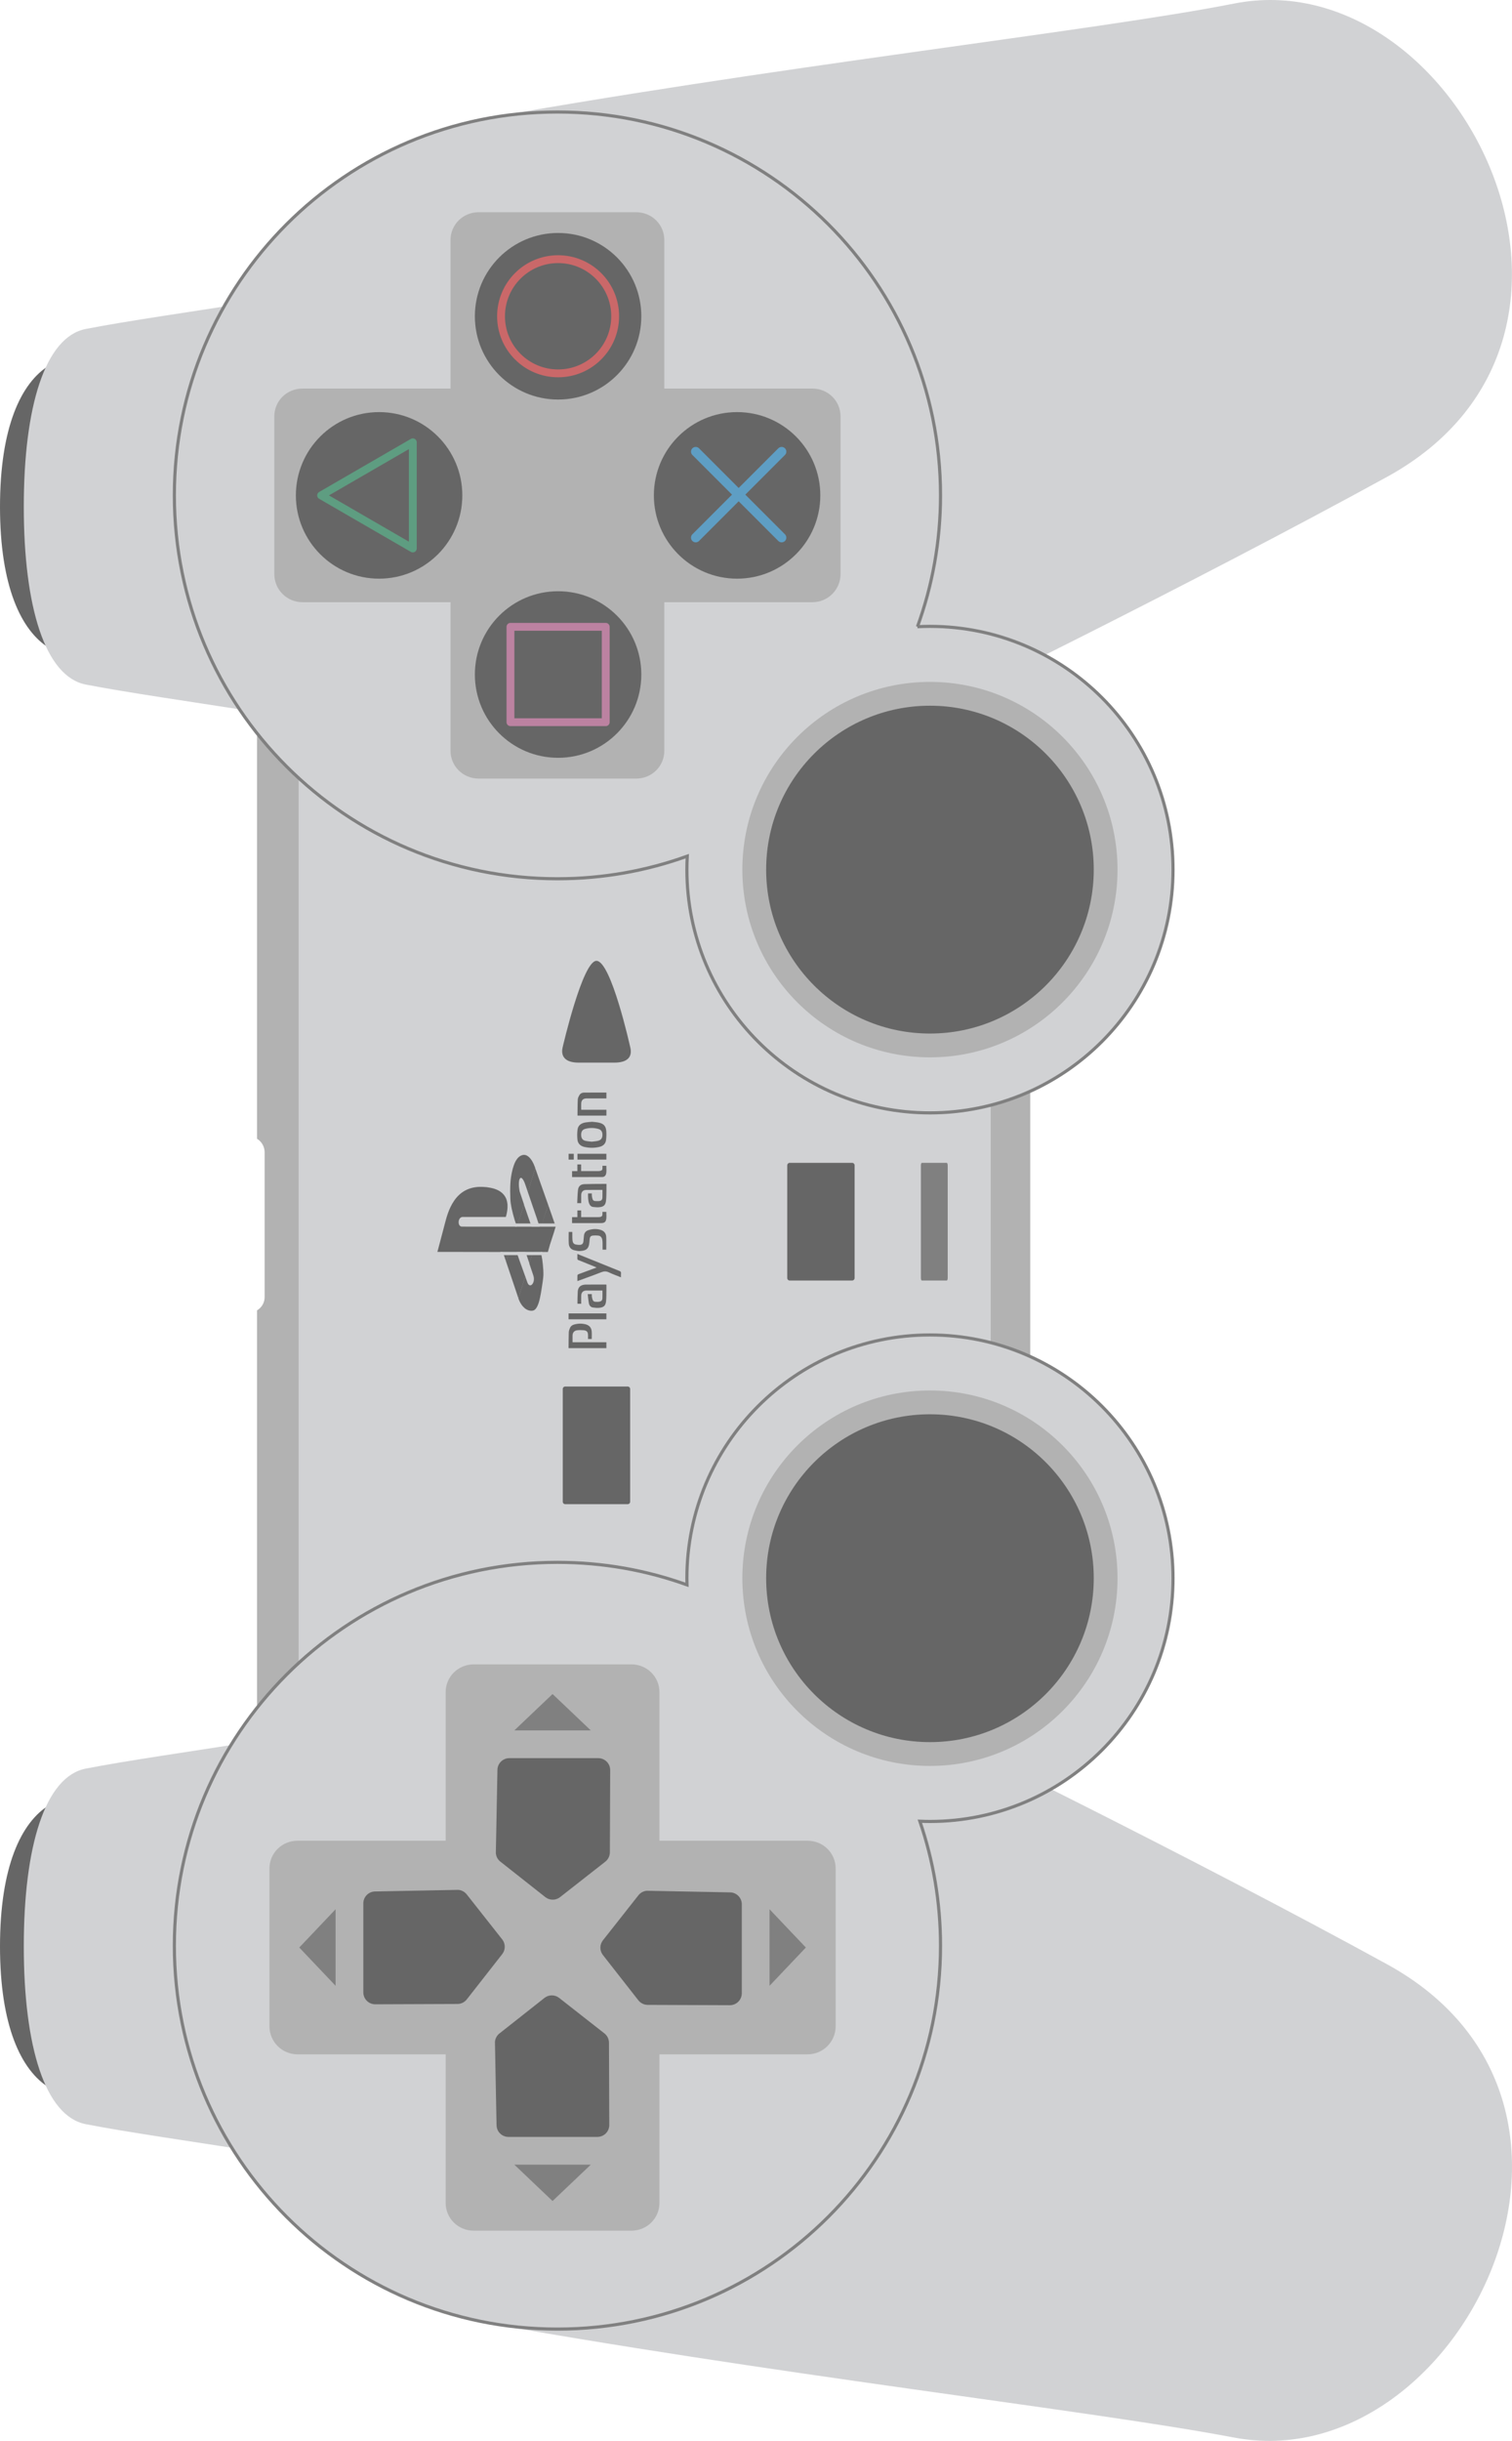 <?xml version="1.0" encoding="UTF-8" standalone="no"?>
<!-- Generator: Adobe Illustrator 16.0.0, SVG Export Plug-In . SVG Version: 6.00 Build 0)  -->

<svg
   xmlns:dc="http://purl.org/dc/elements/1.1/"
   xmlns:cc="http://creativecommons.org/ns#"
   xmlns:rdf="http://www.w3.org/1999/02/22-rdf-syntax-ns#"
   xmlns:svg="http://www.w3.org/2000/svg"
   xmlns="http://www.w3.org/2000/svg"
   xmlns:sodipodi="http://sodipodi.sourceforge.net/DTD/sodipodi-0.dtd"
   xmlns:inkscape="http://www.inkscape.org/namespaces/inkscape"
   version="1.1"
   id="Calque_1"
   x="0px"
   y="0px"
   width="265.711"
   height="428.624"
   viewBox="0 0 265.711 428.624"
   enable-background="new 0 0 841.89 1190.55"
   xml:space="preserve"
   inkscape:version="0.48.4 r9939"
   sodipodi:docname="PS1_Controler.svg"><defs
     id="defs101" /><sodipodi:namedview
     pagecolor="#ffffff"
     bordercolor="#666666"
     borderopacity="1"
     objecttolerance="10"
     gridtolerance="10"
     guidetolerance="10"
     inkscape:pageopacity="0"
     inkscape:pageshadow="2"
     inkscape:window-width="640"
     inkscape:window-height="480"
     id="namedview99"
     showgrid="false"
     fit-margin-top="0"
     fit-margin-left="0"
     fit-margin-right="0"
     fit-margin-bottom="0"
     inkscape:zoom="0.1982277"
     inkscape:cx="144.586"
     inkscape:cy="214.50397"
     inkscape:window-x="61"
     inkscape:window-y="34"
     inkscape:window-maximized="0"
     inkscape:current-layer="Calque_1" /><g
     id="g3"
     transform="translate(-276.359,-381.155)"><path
       id="rect3225"
       d="m 321.532,703.613 c 0,2.727 2.211,4.883 4.939,4.883 h 126.056 c 2.728,0 4.883,-2.156 4.883,-4.883 V 487.342 c 0,-2.727 -2.155,-4.939 -4.883,-4.939 H 326.472 c -2.729,0 -4.939,2.213 -4.939,4.939 v 93.783 c 0.797,0.484 1.331,1.383 1.331,2.385 v 25.42 c 0,1 -0.536,1.846 -1.331,2.33 v 92.353 z"
       inkscape:connector-curvature="0"
       style="fill:#b2b2b2" /><path
       id="rect3318"
       d="M 328.842,696.543 V 494.391 c 0,-0.422 0.33,-0.764 0.739,-0.764 h 120.142 c 0.409,0 0.739,0.342 0.739,0.764 v 202.152 c 0,0.422 -0.33,0.764 -0.739,0.764 H 329.581 c -0.409,0 -0.739,-0.342 -0.739,-0.764 z"
       inkscape:connector-curvature="0"
       style="fill:#d1d2d4" /><path
       id="path3206"
       d="m 357.605,788.293 c 53.393,9.75 110.507,16.107 135.571,20.893 39.314,7.502 72.361,-58.197 26.93,-83.107 -34.492,-18.912 -78.466,-40.393 -78.466,-40.393 l -84.035,102.607 z"
       inkscape:connector-curvature="0"
       style="fill:#d1d2d4" /><path
       id="path3258"
       d="m 292.61,499.574 v -58.869 l -7.586,4.613 c -4.973,3.025 -8.665,10.889 -8.665,24.822 0,13.933 3.692,21.795 8.665,24.822 l 7.586,4.612 z"
       inkscape:connector-curvature="0"
       style="fill:#666666" /><path
       id="path3234"
       d="M 292.61,752.379 V 693.51 l -7.586,4.613 c -4.973,3.023 -8.665,10.887 -8.665,24.82 0,13.933 3.692,21.797 8.665,24.822 l 7.586,4.614 z"
       inkscape:connector-curvature="0"
       style="fill:#666666" /><path
       id="path3229"
       d="m 327.896,685.916 c -19.5,3.018 -29.25,4.412 -36.447,5.805 -7.195,1.393 -10.91,13.697 -10.91,31.223 0,17.527 3.715,29.83 10.91,31.223 7.197,1.395 16.947,2.785 36.447,5.805"
       inkscape:connector-curvature="0"
       style="fill:#d1d2d4" /><path
       id="path3260"
       d="m 327.896,433.113 c -19.5,3.018 -29.25,4.41 -36.447,5.805 -7.195,1.393 -10.91,13.695 -10.91,31.223 0,17.528 3.715,29.83 10.91,31.225 7.197,1.391 16.947,2.785 36.447,5.801"
       inkscape:connector-curvature="0"
       style="fill:#d1d2d4" /><path
       id="path3223"
       d="m 357.605,402.682 c 53.393,-9.75 111.436,-16.109 135.571,-20.893 39.26,-7.781 72.362,58.197 26.93,83.107 -34.492,18.912 -78.466,40.393 -78.466,40.393 L 357.605,402.682 z"
       inkscape:connector-curvature="0"
       style="fill:#d1d2d4" /><g
       id="g13"><path
         stroke-miterlimit="10"
         d="m 397.086,659.457 c -7.11,-2.555 -14.774,-3.951 -22.767,-3.951 -37.181,0 -67.32,30.141 -67.32,67.322 0,37.18 30.14,67.32 67.32,67.32 37.182,0 67.321,-30.141 67.321,-67.32 0,-7.652 -1.279,-15.006 -3.632,-21.861 0.59,0.023 1.18,0.041 1.775,0.041 23.591,0 42.714,-19.125 42.714,-42.715 0,-23.592 -19.123,-42.715 -42.714,-42.715 -23.59,0 -42.715,19.123 -42.715,42.715 0.001,0.389 0.007,0.777 0.018,1.164 z"
         id="path15"
         inkscape:connector-curvature="0"
         style="fill:#d1d2d4;stroke:#808080;stroke-width:0.552;stroke-miterlimit:10" /></g><g
       id="g17"><path
         stroke-miterlimit="10"
         d="m 437.588,491.205 c 2.622,-7.193 4.053,-14.959 4.053,-23.059 0,-37.18 -30.14,-67.322 -67.321,-67.322 -37.181,0 -67.32,30.143 -67.32,67.322 0,37.179 30.14,67.322 67.32,67.322 8.01,0 15.691,-1.402 22.815,-3.969 -0.041,0.783 -0.065,1.57 -0.065,2.363 0,23.592 19.125,42.715 42.715,42.715 23.591,0 42.714,-19.123 42.714,-42.715 0,-23.59 -19.123,-42.715 -42.714,-42.715 -0.737,0.001 -1.47,0.021 -2.197,0.058 z"
         id="path19"
         inkscape:connector-curvature="0"
         style="fill:#d1d2d4;stroke:#808080;stroke-width:0.552;stroke-miterlimit:10" /></g><path
       id="path3212"
       d="m 439.784,625.326 c 18.205,0 32.964,14.762 32.964,32.967 0,18.205 -14.759,32.963 -32.964,32.963 -18.206,0 -32.965,-14.758 -32.965,-32.963 0,-18.205 14.759,-32.967 32.965,-32.967 z"
       inkscape:connector-curvature="0"
       style="fill:#b2b2b2" /><path
       id="path3210"
       d="m 439.784,629.506 c 15.897,0 28.785,12.889 28.785,28.787 0,15.896 -12.888,28.783 -28.785,28.783 -15.898,0 -28.786,-12.887 -28.786,-28.783 0,-15.898 12.888,-28.787 28.786,-28.787 z"
       inkscape:connector-curvature="0"
       style="fill:#666666" /><path
       id="path3219"
       d="m 324.566,481.967 c 0,2.725 2.213,4.938 4.939,4.938 h 26.027 v 26.084 c 0,2.727 2.214,4.885 4.94,4.885 h 27.693 c 2.727,0 4.939,-2.158 4.939,-4.885 v -26.084 h 26.027 c 2.728,0 4.939,-2.213 4.939,-4.938 v -27.695 c 0,-2.727 -2.212,-4.883 -4.939,-4.883 h -26.027 v -26.084 c 0,-2.727 -2.213,-4.883 -4.939,-4.883 h -27.693 c -2.727,0 -4.94,2.156 -4.94,4.883 v 26.084 h -26.027 c -2.727,0 -4.939,2.156 -4.939,4.883 v 27.695 z"
       inkscape:connector-curvature="0"
       style="fill:#b2b2b2" /><path
       id="rect3236"
       d="m 375.257,644.859 v -19.795 c 0,-0.238 0.193,-0.434 0.433,-0.434 h 10.974 c 0.239,0 0.432,0.195 0.432,0.434 v 19.795 c 0,0.24 -0.192,0.432 -0.432,0.432 H 375.69 c -0.24,0 -0.433,-0.191 -0.433,-0.432 z"
       inkscape:connector-curvature="0"
       style="fill:#666666" /><path
       id="rect3236_1_"
       d="m 414.704,605.584 v -19.793 c 0,-0.24 0.192,-0.436 0.433,-0.436 h 10.975 c 0.238,0 0.431,0.195 0.431,0.436 v 19.793 c 0,0.24 -0.192,0.434 -0.431,0.434 h -10.975 c -0.241,0 -0.433,-0.194 -0.433,-0.434 z"
       inkscape:connector-curvature="0"
       style="fill:#666666" /><path
       id="rect3236_2_"
       d="m 438.192,605.584 v -19.793 c 0,-0.24 0.077,-0.436 0.174,-0.436 h 4.367 c 0.095,0 0.172,0.195 0.172,0.436 v 19.793 c 0,0.24 -0.077,0.434 -0.172,0.434 h -4.367 c -0.096,0 -0.174,-0.194 -0.174,-0.434 z"
       inkscape:connector-curvature="0"
       style="fill:#808080" /><path
       id="rect3238"
       d="m 381.176,549.881 c 2.581,0 5.919,15.09 5.919,15.09 0.445,1.67 -0.326,2.785 -2.784,2.785 h -6.269 c -2.486,0 -3.193,-1.219 -2.785,-2.785 0,0 3.489,-15.09 5.919,-15.09 z"
       inkscape:connector-curvature="0"
       style="fill:#666666" /><path
       id="path3244"
       d="m 342.98,453.521 c 8.077,0 14.625,6.549 14.625,14.625 0,8.076 -6.548,14.625 -14.625,14.625 -8.077,0 -14.625,-6.549 -14.625,-14.625 0,-8.076 6.548,-14.625 14.625,-14.625 z"
       inkscape:connector-curvature="0"
       style="fill:#666666" /><path
       id="path3246"
       d="m 405.892,453.521 c 8.077,0 14.625,6.549 14.625,14.625 0,8.076 -6.548,14.625 -14.625,14.625 -8.078,0 -14.625,-6.549 -14.625,-14.625 0,-8.076 6.546,-14.625 14.625,-14.625 z"
       inkscape:connector-curvature="0"
       style="fill:#666666" /><path
       id="path3248"
       d="m 374.436,451.316 c -8.076,0 -14.626,-6.549 -14.626,-14.625 0,-8.078 6.55,-14.625 14.626,-14.625 8.077,0 14.625,6.547 14.625,14.625 0,8.077 -6.548,14.625 -14.625,14.625 z"
       inkscape:connector-curvature="0"
       style="fill:#666666" /><path
       id="path3250"
       d="m 374.436,514.227 c -8.076,0 -14.626,-6.547 -14.626,-14.625 0,-8.078 6.55,-14.625 14.626,-14.625 8.077,0 14.625,6.547 14.625,14.625 0,8.078 -6.548,14.625 -14.625,14.625 z"
       inkscape:connector-curvature="0"
       style="fill:#666666" /><path
       id="rect3214"
       d="m 323.711,736.963 c 0,2.729 2.212,4.939 4.939,4.939 h 26.027 v 26.084 c 0,2.729 2.212,4.883 4.939,4.883 h 27.692 c 2.728,0 4.939,-2.154 4.939,-4.883 v -26.084 h 26.027 c 2.728,0 4.939,-2.211 4.939,-4.939 v -27.691 c 0,-2.729 -2.212,-4.883 -4.939,-4.883 h -26.027 v -26.084 c 0,-2.729 -2.212,-4.885 -4.939,-4.885 h -27.692 c -2.728,0 -4.939,2.156 -4.939,4.885 v 26.084 H 328.65 c -2.728,0 -4.939,2.154 -4.939,4.883 v 27.691 z"
       inkscape:connector-curvature="0"
       style="fill:#b2b2b2" /><path
       id="path3291"
       d="m 439.784,500.898 c 18.205,0 32.964,14.76 32.964,32.965 0,18.205 -14.759,32.965 -32.964,32.965 -18.206,0 -32.965,-14.76 -32.965,-32.965 0,-18.205 14.759,-32.965 32.965,-32.965 z"
       inkscape:connector-curvature="0"
       style="fill:#b2b2b2" /><path
       id="path3293"
       d="m 439.784,505.078 c 15.897,0 28.785,12.887 28.785,28.785 0,15.898 -12.888,28.785 -28.785,28.785 -15.898,0 -28.786,-12.887 -28.786,-28.785 0,-15.898 12.888,-28.785 28.786,-28.785 z"
       inkscape:connector-curvature="0"
       style="fill:#666666" /><g
       id="g3289"><path
         id="path3273"
         d="m 328.951,723.145 6.382,6.721 v -13.439 l -6.382,6.718 z"
         inkscape:connector-curvature="0"
         style="fill:#808080" /><path
         id="path3295"
         d="m 417.976,723.145 -6.382,6.721 v -13.439 l 6.382,6.718 z"
         inkscape:connector-curvature="0"
         style="fill:#808080" /><path
         id="path3303"
         d="m 373.463,678.633 -6.718,6.383 h 13.438 l -6.72,-6.383 z"
         inkscape:connector-curvature="0"
         style="fill:#808080" /><path
         id="path3305"
         d="m 373.463,767.658 -6.718,-6.383 h 13.438 l -6.72,6.383 z"
         inkscape:connector-curvature="0"
         style="fill:#808080" /></g><rect
       id="rect3307"
       x="366.064"
       y="491.23"
       stroke-miterlimit="10"
       width="16.743"
       height="16.744"
       style="fill:none;stroke:#bc82a1;stroke-width:1.379;stroke-linecap:round;stroke-linejoin:round;stroke-miterlimit:10" /><path
       id="path3309"
       stroke-miterlimit="10"
       d="m 348.905,458.826 v 18.643 l -16.117,-9.322 16.117,-9.321 z"
       inkscape:connector-curvature="0"
       style="fill:none;stroke:#5e9d81;stroke-width:1.379;stroke-linecap:round;stroke-linejoin:round;stroke-miterlimit:10" /><path
       id="path3311"
       stroke-miterlimit="10"
       d="m 374.436,446.719 c -5.538,0 -10.028,-4.488 -10.028,-10.027 0,-5.539 4.49,-10.029 10.028,-10.029 5.539,0 10.029,4.49 10.029,10.029 0,5.539 -4.49,10.027 -10.029,10.027 z"
       inkscape:connector-curvature="0"
       style="fill:none;stroke:#ca6869;stroke-width:1.379;stroke-miterlimit:10" /><path
       id="path3313"
       stroke-miterlimit="10"
       d="m 398.619,475.566 15.101,-15.102 m -15.101,10e-4 15.101,15.102"
       inkscape:connector-curvature="0"
       style="fill:none;stroke:#5e9ec4;stroke-width:1.655;stroke-linecap:round;stroke-miterlimit:10" /><g
       id="g5204"><path
         id="path3322"
         d="m 363.498,706.594 c 0.051,0.596 0.354,1.143 0.833,1.5 l 7.881,6.215 c 0.753,0.578 1.801,0.578 2.553,0 l 7.937,-6.215 c 0.521,-0.395 0.83,-1.01 0.833,-1.666 l 0.055,-14.43 c 0.005,-0.561 -0.218,-1.098 -0.613,-1.496 -0.396,-0.395 -0.936,-0.615 -1.496,-0.611 h -15.595 c -1.146,-0.01 -2.087,0.906 -2.108,2.053 l -0.278,14.43 c -0.005,0.071 -0.005,0.146 -0.002,0.22 z"
         inkscape:connector-curvature="0"
         style="fill:#666666" /><path
         id="path3324"
         d="m 363.341,739.695 c 0.051,-0.594 0.354,-1.139 0.834,-1.496 l 7.88,-6.217 c 0.751,-0.58 1.8,-0.58 2.553,0 l 7.935,6.217 c 0.523,0.395 0.832,1.008 0.834,1.664 l 0.055,14.428 c 0.004,0.563 -0.217,1.1 -0.612,1.498 -0.397,0.395 -0.936,0.615 -1.496,0.611 h -15.595 c -1.147,0.01 -2.087,-0.906 -2.109,-2.053 l -0.277,-14.43 c -0.005,-0.073 -0.005,-0.147 -0.002,-0.222 z"
         inkscape:connector-curvature="0"
         style="fill:#666666" /><path
         id="path3332"
         d="m 390.015,713.18 c -0.596,0.053 -1.141,0.355 -1.498,0.834 l -6.216,7.881 c -0.579,0.752 -0.579,1.801 0,2.553 l 6.216,7.936 c 0.395,0.521 1.01,0.83 1.664,0.832 l 14.429,0.057 c 0.562,0.002 1.1,-0.219 1.495,-0.613 0.397,-0.396 0.618,-0.936 0.614,-1.496 v -15.596 c 0.009,-1.145 -0.907,-2.086 -2.054,-2.107 l -14.43,-0.279 c -0.072,-0.004 -0.147,-0.004 -0.22,-0.002 z"
         inkscape:connector-curvature="0"
         style="fill:#666666" /><path
         id="path3334"
         d="m 356.912,713.023 c 0.596,0.051 1.14,0.354 1.499,0.832 l 6.215,7.879 c 0.58,0.754 0.58,1.803 0,2.555 l -6.215,7.936 c -0.395,0.523 -1.012,0.83 -1.665,0.832 l -14.43,0.057 c -0.561,0.004 -1.099,-0.217 -1.495,-0.613 -0.396,-0.396 -0.617,-0.936 -0.613,-1.496 V 715.41 c -0.008,-1.148 0.906,-2.088 2.054,-2.109 l 14.428,-0.277 c 0.075,-0.004 0.148,-0.004 0.222,-10e-4 z"
         inkscape:connector-curvature="0"
         style="fill:#666666" /></g><g
       id="g49"><path
         clip-rule="evenodd"
         d="m 366.154,587.912 c 0.068,-0.422 0.107,-0.654 0.179,-0.977 0.08,-0.369 0.178,-0.736 0.302,-1.094 0.151,-0.436 0.337,-0.852 0.623,-1.217 0.229,-0.291 0.504,-0.516 0.87,-0.625 0.327,-0.1 0.629,-0.041 0.911,0.131 0.326,0.197 0.558,0.488 0.763,0.801 0.25,0.387 0.43,0.807 0.588,1.234 0.011,0.037 0.015,0.078 0.025,0.117 0.012,0.031 0.003,0.063 -0.008,0.096 -0.113,0.377 -0.23,0.75 -0.348,1.129 -0.188,0.6 -0.375,1.199 -0.558,1.797 -0.106,0.348 -0.218,0.693 -0.323,1.039 -0.01,0.031 -0.015,0.072 -0.057,0.084 -0.033,-0.016 -0.038,-0.047 -0.047,-0.076 -0.132,-0.383 -0.268,-0.766 -0.393,-1.148 -0.091,-0.27 -0.191,-0.537 -0.334,-0.787 -0.063,-0.117 -0.14,-0.23 -0.236,-0.324 -0.027,-0.025 -0.055,-0.049 -0.088,-0.068 -0.1,-0.055 -0.197,-0.039 -0.273,0.051 -0.075,0.092 -0.114,0.201 -0.143,0.313 -0.043,0.188 -0.061,0.381 -0.066,0.572 -0.012,0.449 0.042,0.889 0.119,1.326 0.027,0.148 0.086,0.291 0.135,0.432 0.209,0.598 0.401,1.201 0.604,1.803 0.015,0.043 0.038,0.086 0.038,0.135 -0.051,0.215 -0.124,0.424 -0.19,0.635 -0.203,0.66 -0.409,1.322 -0.612,1.982 -0.129,0.412 -0.258,0.871 -0.383,1.283 -0.01,0.025 -0.02,-0.016 -0.04,0 -0.006,0 -0.011,0.004 -0.015,0 -0.01,-0.006 -0.009,0.008 -0.012,0 -0.138,-0.404 -0.275,-0.824 -0.402,-1.234 -0.181,-0.602 -0.345,-1.207 -0.477,-1.822 -0.076,-0.35 -0.076,-0.332 -0.193,-1.051 -0.116,-0.719 -0.157,-3.279 0.041,-4.537 z"
         id="path51"
         inkscape:connector-curvature="0"
         style="fill:#666666;fill-rule:evenodd" /><path
         clip-rule="evenodd"
         d="m 371.852,605.109 c -0.034,0.686 -0.183,1.504 -0.295,2.252 -0.086,0.566 -0.178,1.135 -0.303,1.695 -0.111,0.506 -0.24,1.008 -0.467,1.477 -0.075,0.156 -0.166,0.303 -0.277,0.441 -0.231,0.283 -0.527,0.389 -0.89,0.35 -0.596,-0.059 -1.046,-0.371 -1.418,-0.813 -0.28,-0.334 -0.488,-0.709 -0.651,-1.113 -0.034,-0.088 -0.083,-0.174 -0.093,-0.273 0,-0.094 0.04,-0.178 0.066,-0.264 0.207,-0.648 0.409,-1.291 0.615,-1.938 0.157,-0.49 0.31,-0.979 0.467,-1.467 0.011,-0.033 0.022,-0.141 0.051,-0.164 0,0 0.041,0.119 0.052,0.15 0.081,0.227 0.163,0.455 0.246,0.684 0.055,0.158 0.104,0.324 0.195,0.471 0.034,0.057 0.075,0.111 0.129,0.158 0.192,0.174 0.424,0.135 0.601,-0.068 0.186,-0.215 0.269,-0.477 0.297,-0.758 0.038,-0.354 -0.049,-0.684 -0.166,-1.014 -0.108,-0.307 -0.208,-0.615 -0.312,-0.926 -0.097,-0.295 -0.197,-0.59 -0.298,-0.883 -0.011,-0.031 -0.027,-0.064 -0.023,-0.102 0.075,-0.238 0.15,-0.475 0.225,-0.715 0.131,-0.402 0.26,-0.877 0.389,-1.283 0.01,-0.033 0.015,0.021 0.047,0 0.412,-0.004 0.828,-0.01 1.244,0 0.004,-0.002 0.008,-0.006 0.006,0 0.045,-0.012 0.055,-0.002 0.097,0 0.09,0.344 0.203,0.984 0.264,1.316 -0.002,0.002 0.24,1.619 0.202,2.787 z"
         id="path53"
         inkscape:connector-curvature="0"
         style="fill:#666666;fill-rule:evenodd" /><path
         clip-rule="evenodd"
         d="m 369.125,590.424 c 0.068,-0.145 0.101,-0.303 0.148,-0.453 0.203,-0.648 0.4,-1.297 0.603,-1.945 0.098,-0.318 0.198,-0.635 0.299,-0.951 0.08,-0.264 0.16,-0.527 0.24,-0.791 0.041,0.111 0.083,0.223 0.125,0.332 0.11,0.32 0.225,0.643 0.336,0.961 0.183,0.521 0.365,1.041 0.547,1.561 0.169,0.475 0.338,0.945 0.503,1.416 0.192,0.545 0.384,1.088 0.575,1.631 0.061,0.168 0.129,0.334 0.175,0.508 0.011,0.051 -0.014,0.098 -0.025,0.145 -0.136,0.422 -0.27,0.842 -0.401,1.264 -0.257,0.795 -0.506,1.662 -0.758,2.455 -0.01,0.033 -0.017,-0.018 -0.051,0 -0.075,0 -0.148,0 -0.221,0 -0.031,-0.012 -0.032,0.025 -0.043,0 -0.16,-0.486 -0.332,-1.021 -0.493,-1.504 -0.254,-0.74 -0.506,-1.475 -0.758,-2.211 -0.172,-0.51 -0.347,-1.016 -0.521,-1.525 -0.092,-0.266 -0.182,-0.535 -0.275,-0.799 -0.009,-0.034 -0.037,-0.065 -0.005,-0.094 z"
         id="path55"
         inkscape:connector-curvature="0"
         style="fill:#666666;fill-rule:evenodd" /><path
         clip-rule="evenodd"
         d="m 368.655,605.365 c -0.164,0.52 -0.33,1.039 -0.5,1.561 -0.23,0.732 -0.465,1.469 -0.697,2.199 -0.251,-0.744 -0.503,-1.488 -0.752,-2.234 -0.393,-1.162 -0.785,-2.324 -1.176,-3.484 -0.075,-0.225 -0.152,-0.449 -0.225,-0.676 -0.011,-0.029 0,-0.063 0.009,-0.094 0.164,-0.523 0.327,-1.105 0.483,-1.629 0.018,-0.059 0.045,-0.002 0.104,0 0.397,0 0.792,-0.002 1.187,0 0.032,0.006 0.043,-0.025 0.052,0 0.164,0.463 0.332,0.977 0.496,1.441 0.196,0.549 0.395,1.098 0.591,1.641 0.142,0.398 0.281,0.787 0.422,1.18 0.011,0.029 0.03,0.06 0.006,0.095 z"
         id="path57"
         inkscape:connector-curvature="0"
         style="fill:#666666;fill-rule:evenodd" /><path
         clip-rule="evenodd"
         d="m 371.44,596.555 c 0.411,-1.291 0.823,-2.57 1.235,-3.863 0.078,0.186 0.136,0.385 0.208,0.58 0.144,0.404 0.284,0.813 0.426,1.221 0.188,0.537 0.375,1.074 0.56,1.611 0.046,0.127 0.092,0.324 0.138,0.451 0,0 0.002,0 -0.028,0 -0.018,0.016 -0.038,0 -0.063,0 -0.82,0 -1.64,0 -2.459,0 -0.006,0 -0.012,0 -0.017,0 z"
         id="path59"
         inkscape:connector-curvature="0"
         style="fill:#666666;fill-rule:evenodd" /><path
         clip-rule="evenodd"
         d="m 367.098,601.008 c -0.401,-0.002 -0.798,0 -1.201,0 -0.038,-0.002 -0.06,-0.047 -0.075,0 -0.115,0.391 -0.237,0.824 -0.36,1.217 -0.054,0.168 -0.104,0.338 -0.155,0.506 -0.104,-0.295 -0.207,-0.592 -0.308,-0.891 -0.099,-0.279 -0.192,-0.551 -0.29,-0.832 -0.006,-0.006 -0.002,-0.002 0.006,0 0.015,-0.002 0.032,0 0.046,0 0.762,-0.002 1.52,0 2.281,0 0.019,0 0.037,-0.002 0.056,0 0.004,0.004 0.004,-0.002 0,0 z"
         id="path61"
         inkscape:connector-curvature="0"
         style="fill:#666666;fill-rule:evenodd" /><path
         clip-rule="evenodd"
         d="m 368.421,592.656 c 0.08,0.221 0.157,0.439 0.233,0.658 0.372,1.088 0.741,2.156 1.116,3.24 -0.02,0 -0.037,0 -0.059,0 -0.814,0 -1.633,0 -2.45,0 -0.019,0 -0.034,0 -0.049,0 0.153,-0.492 0.306,-0.971 0.457,-1.463 0.132,-0.422 0.263,-0.844 0.393,-1.262 0.123,-0.391 0.242,-0.782 0.359,-1.173 z"
         id="path63"
         inkscape:connector-curvature="0"
         style="fill:#666666;fill-rule:evenodd" /><path
         clip-rule="evenodd"
         d="m 369.396,603.008 c -0.084,-0.244 -0.17,-0.486 -0.251,-0.732 -0.146,-0.43 -0.286,-0.84 -0.429,-1.268 0.25,-0.002 0.502,0 0.75,0 0.193,-0.002 0.383,-0.002 0.572,0 -0.124,0.393 -0.248,0.766 -0.373,1.158 -0.089,0.279 -0.178,0.564 -0.269,0.842 z"
         id="path65"
         inkscape:connector-curvature="0"
         style="fill:#666666;fill-rule:evenodd" /><path
         clip-rule="evenodd"
         d="m 370.04,601.008 c -0.443,0.004 -0.887,0.004 -1.328,0 -0.467,0.006 -0.936,-0.002 -1.4,0 -0.07,0 -0.142,0.006 -0.21,0 -0.757,-0.004 -1.511,0 -2.267,0 -0.043,-0.002 -0.086,0.02 -0.124,0 -0.031,-0.004 -0.063,0 -0.092,0 -3.766,-0.002 -7.534,-0.018 -11.299,-0.018 -0.025,0 -0.048,0 -0.071,0 -0.02,-0.004 -0.028,-0.016 -0.018,-0.035 0.051,-0.189 0.104,-0.375 0.154,-0.563 0.143,-0.531 0.283,-1.063 0.422,-1.594 0.131,-0.484 0.256,-0.975 0.385,-1.459 0.15,-0.572 0.304,-1.143 0.451,-1.713 0.121,-0.463 0.254,-0.922 0.411,-1.369 0.277,-0.781 0.622,-1.531 1.089,-2.217 0.25,-0.369 0.529,-0.713 0.854,-1.018 0.336,-0.322 0.708,-0.594 1.123,-0.818 0.452,-0.244 0.934,-0.406 1.438,-0.514 0.202,-0.043 0.41,-0.064 0.615,-0.09 0.03,-0.012 0.062,0.002 0.091,-0.012 0.036,0 0.071,-0.002 0.106,-0.004 0.045,-0.012 0.09,0.004 0.135,-0.01 0.213,0 0.424,0 0.637,0 0.059,0.014 0.117,-0.002 0.176,0.01 0.04,0.002 0.082,0.004 0.122,0.004 0.038,0.016 0.081,-0.002 0.118,0.012 0.029,0.002 0.064,0.002 0.094,0.004 0.026,0.012 0.061,-0.002 0.089,0.008 0.023,0.002 0.044,0.004 0.065,0.004 0.025,0.014 0.05,0 0.078,0.012 0.017,0 0.034,0.002 0.054,0.002 0.021,0.016 0.049,0 0.072,0.014 0.343,0.049 0.685,0.105 1.021,0.197 0.449,0.127 0.879,0.303 1.266,0.568 0.438,0.301 0.773,0.689 0.99,1.176 0.139,0.322 0.212,0.664 0.247,1.014 0.011,0.031 -0.003,0.063 0.009,0.092 0.002,0.051 0.004,0.098 0.005,0.148 0.009,0.094 0.009,0.189 0,0.283 -10e-4,0.049 -0.003,0.1 -0.005,0.15 -0.012,0.039 0.004,0.08 -0.009,0.119 -10e-4,0.02 -0.003,0.045 -0.003,0.064 -0.015,0.023 0,0.051 -0.012,0.076 -0.01,0.182 -0.04,0.367 -0.077,0.547 -0.044,0.213 -0.084,0.43 -0.155,0.637 -0.009,0.035 -0.018,0.072 -0.027,0.109 -0.004,0.02 -0.016,0.029 -0.033,0.029 -0.021,0 -0.043,0 -0.064,0 -2.488,0 -4.973,0 -7.462,0 -0.03,0 -0.061,-0.008 -0.089,0.004 -0.243,0.023 -0.406,0.164 -0.521,0.367 -0.072,0.133 -0.117,0.281 -0.129,0.436 -0.007,0.074 -0.007,0.148 0,0.223 0.023,0.246 0.098,0.463 0.321,0.602 0.057,0.037 0.117,0.059 0.183,0.059 0.073,0.014 0.146,0.004 0.22,0.006 0.213,0.004 0.433,-0.006 0.648,0.004 0.271,0 0.543,0.004 0.813,0.006 l 8.045,-0.006 c 0.008,-0.004 0.017,0 0.025,0 0.027,-0.004 0.06,0 0.086,0 0.795,0 1.585,0 2.378,0 0.03,0 0.058,0 0.092,0 0.478,-0.004 0.959,-0.004 1.435,0 0.079,-0.004 0.156,-0.004 0.234,0 0.603,-0.004 1.199,0 1.8,0 0.222,0 0.438,0 0.658,0 0.026,0 0.08,0 0.08,0 h 0.028 c -0.101,0.297 -0.2,0.697 -0.298,0.998 -0.108,0.328 -0.214,0.654 -0.32,0.982 -0.124,0.393 -0.252,0.783 -0.381,1.172 -0.123,0.381 -0.245,0.922 -0.368,1.301 h -0.113 -2.488 z"
         id="path67"
         inkscape:connector-curvature="0"
         style="fill:#666666;fill-rule:evenodd" /></g><g
       id="g69"><path
         d="m 380.347,616.291 c -0.212,0 -0.418,0 -0.65,0 0,-0.229 0.004,-0.449 0,-0.67 -0.008,-0.57 -0.2,-0.813 -0.762,-0.871 -0.385,-0.037 -0.778,-0.039 -1.159,0.008 -0.518,0.059 -0.796,0.416 -0.801,0.932 -0.003,0.381 0,0.76 0,1.168 1.991,0 3.958,0 5.947,0 0,0.354 0,0.684 0,1.033 -2.209,0 -4.417,0 -6.625,0 -0.007,-0.012 -0.023,-0.025 -0.023,-0.039 0.012,-0.916 0.009,-1.83 0.038,-2.744 0.011,-0.246 0.1,-0.5 0.196,-0.73 0.118,-0.301 0.351,-0.508 0.667,-0.607 0.673,-0.211 1.356,-0.24 2.046,-0.074 0.665,0.16 1.063,0.572 1.12,1.254 0.037,0.44 0.006,0.885 0.006,1.34 z"
         id="path71"
         inkscape:connector-curvature="0"
         style="fill:#666666" /><path
         d="m 380.417,578.143 c 0.363,0.045 0.79,0.064 1.196,0.154 0.827,0.186 1.208,0.596 1.286,1.438 0.046,0.533 0.027,1.082 -0.037,1.611 -0.08,0.645 -0.499,1.039 -1.116,1.193 -0.886,0.225 -1.781,0.221 -2.671,0.027 -0.734,-0.158 -1.193,-0.613 -1.251,-1.369 -0.045,-0.563 -0.048,-1.146 0.03,-1.703 0.109,-0.77 0.681,-1.113 1.391,-1.236 0.369,-0.063 0.743,-0.074 1.172,-0.115 z m -0.079,3.498 c 0.372,-0.049 0.747,-0.068 1.107,-0.154 0.534,-0.129 0.775,-0.475 0.784,-1.021 0.006,-0.592 -0.218,-0.939 -0.768,-1.082 -0.741,-0.197 -1.497,-0.197 -2.24,-0.004 -0.523,0.135 -0.745,0.49 -0.732,1.08 0.012,0.578 0.242,0.912 0.761,1.033 0.353,0.079 0.721,0.099 1.088,0.148 z"
         id="path73"
         inkscape:connector-curvature="0"
         style="fill:#666666" /><path
         d="m 385.485,605.455 c -0.732,-0.295 -1.436,-0.543 -2.108,-0.865 -0.475,-0.227 -0.884,-0.217 -1.37,-0.023 -1.307,0.518 -2.635,0.982 -3.955,1.469 -0.064,0.023 -0.131,0.041 -0.225,0.072 0,-0.355 -0.009,-0.688 0.009,-1.018 0.006,-0.066 0.115,-0.152 0.195,-0.184 0.983,-0.365 1.966,-0.729 2.95,-1.092 0.06,-0.021 0.117,-0.045 0.218,-0.084 -0.181,-0.078 -0.329,-0.145 -0.479,-0.207 -0.907,-0.365 -1.812,-0.734 -2.719,-1.096 -0.131,-0.049 -0.184,-0.115 -0.18,-0.258 0.012,-0.26 0.005,-0.521 0.005,-0.816 0.434,0.176 0.84,0.334 1.24,0.502 2.049,0.826 4.095,1.656 6.142,2.479 0.208,0.082 0.308,0.18 0.283,0.41 -0.024,0.219 -0.006,0.445 -0.006,0.711 z"
         id="path75"
         inkscape:connector-curvature="0"
         style="fill:#666666" /><path
         d="m 379.7,590.73 c 0.229,0 0.434,0 0.664,0 0,0.154 -0.015,0.305 0.006,0.451 0.029,0.193 0.066,0.391 0.134,0.574 0.074,0.188 0.231,0.303 0.443,0.307 0.229,0.008 0.461,0.029 0.688,0.004 0.407,-0.043 0.573,-0.221 0.59,-0.637 0.018,-0.43 0.004,-0.859 0.004,-1.324 -0.09,0 -0.166,0 -0.243,0 -0.853,0 -1.704,0 -2.557,0.002 -0.592,0 -0.918,0.313 -0.933,0.906 -0.011,0.467 -0.002,0.938 -0.002,1.414 -0.229,0 -0.433,0 -0.701,0 0.042,-0.787 0.045,-1.564 0.143,-2.334 0.08,-0.643 0.469,-0.975 1.113,-1 1.074,-0.043 2.148,-0.031 3.223,-0.043 0.206,-0.002 0.409,0 0.666,0 0,0.387 0.007,0.738 -0.002,1.096 -0.02,0.633 0,1.277 -0.084,1.902 -0.096,0.732 -0.415,1.018 -1.142,1.092 -0.356,0.041 -0.727,0.004 -1.09,-0.035 -0.378,-0.037 -0.61,-0.283 -0.735,-0.629 -0.202,-0.558 -0.191,-1.14 -0.185,-1.746 z"
         id="path77"
         inkscape:connector-curvature="0"
         style="fill:#666666" /><path
         d="m 382.229,607.773 c -0.504,0 -0.979,0 -1.455,0 -0.454,0 -0.908,-0.002 -1.359,0 -0.563,0.006 -0.896,0.314 -0.915,0.879 -0.014,0.389 -0.005,0.779 -0.005,1.17 0,0.086 0,0.172 0,0.275 -0.219,0 -0.422,0 -0.642,0 -0.006,-0.043 -0.02,-0.094 -0.02,-0.146 0.014,-0.66 0.011,-1.322 0.056,-1.98 0.031,-0.459 0.204,-0.885 0.66,-1.086 0.217,-0.1 0.477,-0.145 0.715,-0.15 1.186,-0.016 2.375,-0.006 3.56,-0.008 0.022,0 0.046,0.01 0.106,0.025 0,0.309 0.008,0.623 -0.002,0.938 -0.016,0.668 0.011,1.344 -0.067,2.002 -0.092,0.746 -0.4,1.029 -1.147,1.115 -0.38,0.047 -0.775,0.002 -1.156,-0.051 -0.403,-0.055 -0.635,-0.354 -0.706,-0.723 -0.101,-0.525 -0.141,-1.066 -0.21,-1.625 0.275,0 0.484,0 0.723,0 0,0.152 -0.023,0.313 0.006,0.467 0.043,0.217 0.087,0.457 0.199,0.645 0.18,0.303 0.521,0.221 0.805,0.246 0.077,0.006 0.159,-0.014 0.236,-0.023 0.418,-0.051 0.597,-0.217 0.613,-0.641 0.02,-0.43 0.005,-0.862 0.005,-1.329 z"
         id="path79"
         inkscape:connector-curvature="0"
         style="fill:#666666" /><path
         d="m 382.899,600.6 c -0.219,0 -0.415,0 -0.646,0 0,-0.41 0.006,-0.813 -0.003,-1.217 -0.006,-0.205 -0.021,-0.416 -0.067,-0.613 -0.092,-0.375 -0.334,-0.619 -0.731,-0.646 -0.3,-0.023 -0.604,-0.037 -0.899,-0.002 -0.374,0.043 -0.521,0.223 -0.566,0.598 -0.021,0.174 -0.035,0.348 -0.048,0.523 -0.098,1.307 -0.651,1.514 -1.612,1.594 -0.348,0.027 -0.713,-0.057 -1.056,-0.137 -0.602,-0.143 -0.922,-0.574 -0.958,-1.168 -0.041,-0.674 -0.01,-1.352 -0.01,-2.047 0.186,0 0.393,0 0.631,0 0,0.326 -0.002,0.65 0.004,0.973 0.004,0.201 0.013,0.398 0.041,0.596 0.047,0.338 0.227,0.582 0.578,0.645 0.232,0.039 0.475,0.074 0.709,0.059 0.39,-0.023 0.582,-0.236 0.621,-0.623 0.033,-0.34 0.056,-0.684 0.096,-1.021 0.059,-0.48 0.316,-0.797 0.787,-0.945 0.727,-0.223 1.453,-0.273 2.183,-0.033 0.587,0.195 0.911,0.621 0.939,1.223 0.033,0.735 0.007,1.477 0.007,2.241 z"
         id="path81"
         inkscape:connector-curvature="0"
         style="fill:#666666" /><path
         d="m 382.925,573.012 c 0,0.338 0,0.658 0,1.027 -0.398,0 -0.778,0 -1.154,0 -0.781,0 -1.563,-0.002 -2.343,0 -0.585,0.004 -0.905,0.307 -0.928,0.885 -0.014,0.326 -0.005,0.652 -0.005,0.979 0,0.033 0.008,0.063 0.017,0.127 1.468,0 2.934,0 4.415,0 0,0.359 0,0.682 0,1.027 -1.688,0 -3.368,0 -5.062,0 -0.003,0 -0.021,-0.014 -0.021,-0.025 0.012,-0.939 0.003,-1.877 0.052,-2.814 0.015,-0.273 0.168,-0.561 0.317,-0.803 0.166,-0.273 0.469,-0.395 0.781,-0.398 1.303,-0.011 2.607,-0.005 3.931,-0.005 z"
         id="path83"
         inkscape:connector-curvature="0"
         style="fill:#666666" /><path
         d="m 376.89,587.85 c 0,-0.361 0,-0.693 0,-1.045 0.311,0 0.609,0 0.933,0 0,-0.402 0,-0.781 0,-1.174 0.228,0 0.431,0 0.66,0 0,0.381 0,0.758 0,1.17 0.101,0 0.176,0 0.25,0 0.925,0 1.849,0.004 2.771,0 0.128,0 0.256,-0.016 0.377,-0.045 0.267,-0.066 0.35,-0.186 0.35,-0.459 0,-0.135 0,-0.27 0,-0.422 0.226,0 0.438,0 0.688,0 -0.018,0.494 0.076,0.992 -0.07,1.479 -0.098,0.32 -0.349,0.49 -0.666,0.49 -1.76,0.008 -3.516,0.006 -5.293,0.006 z"
         id="path85"
         inkscape:connector-curvature="0"
         style="fill:#666666" /><path
         d="m 376.886,595.936 c 0,-0.363 0,-0.688 0,-1.047 0.307,0 0.61,0 0.938,0 0,-0.41 0,-0.789 0,-1.182 0.226,0 0.429,0 0.662,0 0,0.381 0,0.766 0,1.176 0.119,0 0.202,0 0.288,0 0.891,0 1.783,0 2.673,0 0.118,0 0.239,0 0.355,-0.02 0.317,-0.061 0.43,-0.201 0.427,-0.523 0,-0.119 0,-0.236 0,-0.375 0.226,0 0.436,0 0.687,0 -0.017,0.498 0.081,1.004 -0.08,1.498 -0.094,0.287 -0.321,0.424 -0.612,0.459 -0.119,0.014 -0.237,0.014 -0.355,0.014 -1.56,0 -3.119,0 -4.679,0 -0.092,0 -0.189,0 -0.304,0 z"
         id="path87"
         inkscape:connector-curvature="0"
         style="fill:#666666" /><path
         d="m 376.278,611.795 c 2.223,0 4.424,0 6.644,0 0,0.346 0,0.684 0,1.031 -2.216,0 -4.425,0 -6.644,0 0,-0.342 0,-0.674 0,-1.031 z"
         id="path89"
         inkscape:connector-curvature="0"
         style="fill:#666666" /><path
         d="m 377.836,584.783 c 0,-0.346 0,-0.676 0,-1.021 1.694,0 3.381,0 5.086,0 0,0.338 0,0.674 0,1.021 -1.693,0 -3.376,0 -5.086,0 z"
         id="path91"
         inkscape:connector-curvature="0"
         style="fill:#666666" /><path
         d="m 377.189,584.785 c -0.304,0 -0.595,0 -0.904,0 0,-0.338 0,-0.674 0,-1.023 0.298,0 0.593,0 0.904,0 0,0.334 0,0.664 0,1.023 z"
         id="path93"
         inkscape:connector-curvature="0"
         style="fill:#666666" /></g><line
       stroke-miterlimit="10"
       x1="374.262"
       y1="596.277"
       x2="366.883"
       y2="596.277"
       id="line95"
       style="fill:none;stroke:#d1d2d4;stroke-width:0.552;stroke-miterlimit:10" /><line
       stroke-miterlimit="10"
       x1="371.665"
       y1="601.279"
       x2="364.285"
       y2="601.279"
       id="line97"
       style="fill:none;stroke:#d1d2d4;stroke-width:0.552;stroke-miterlimit:10" /></g></svg>